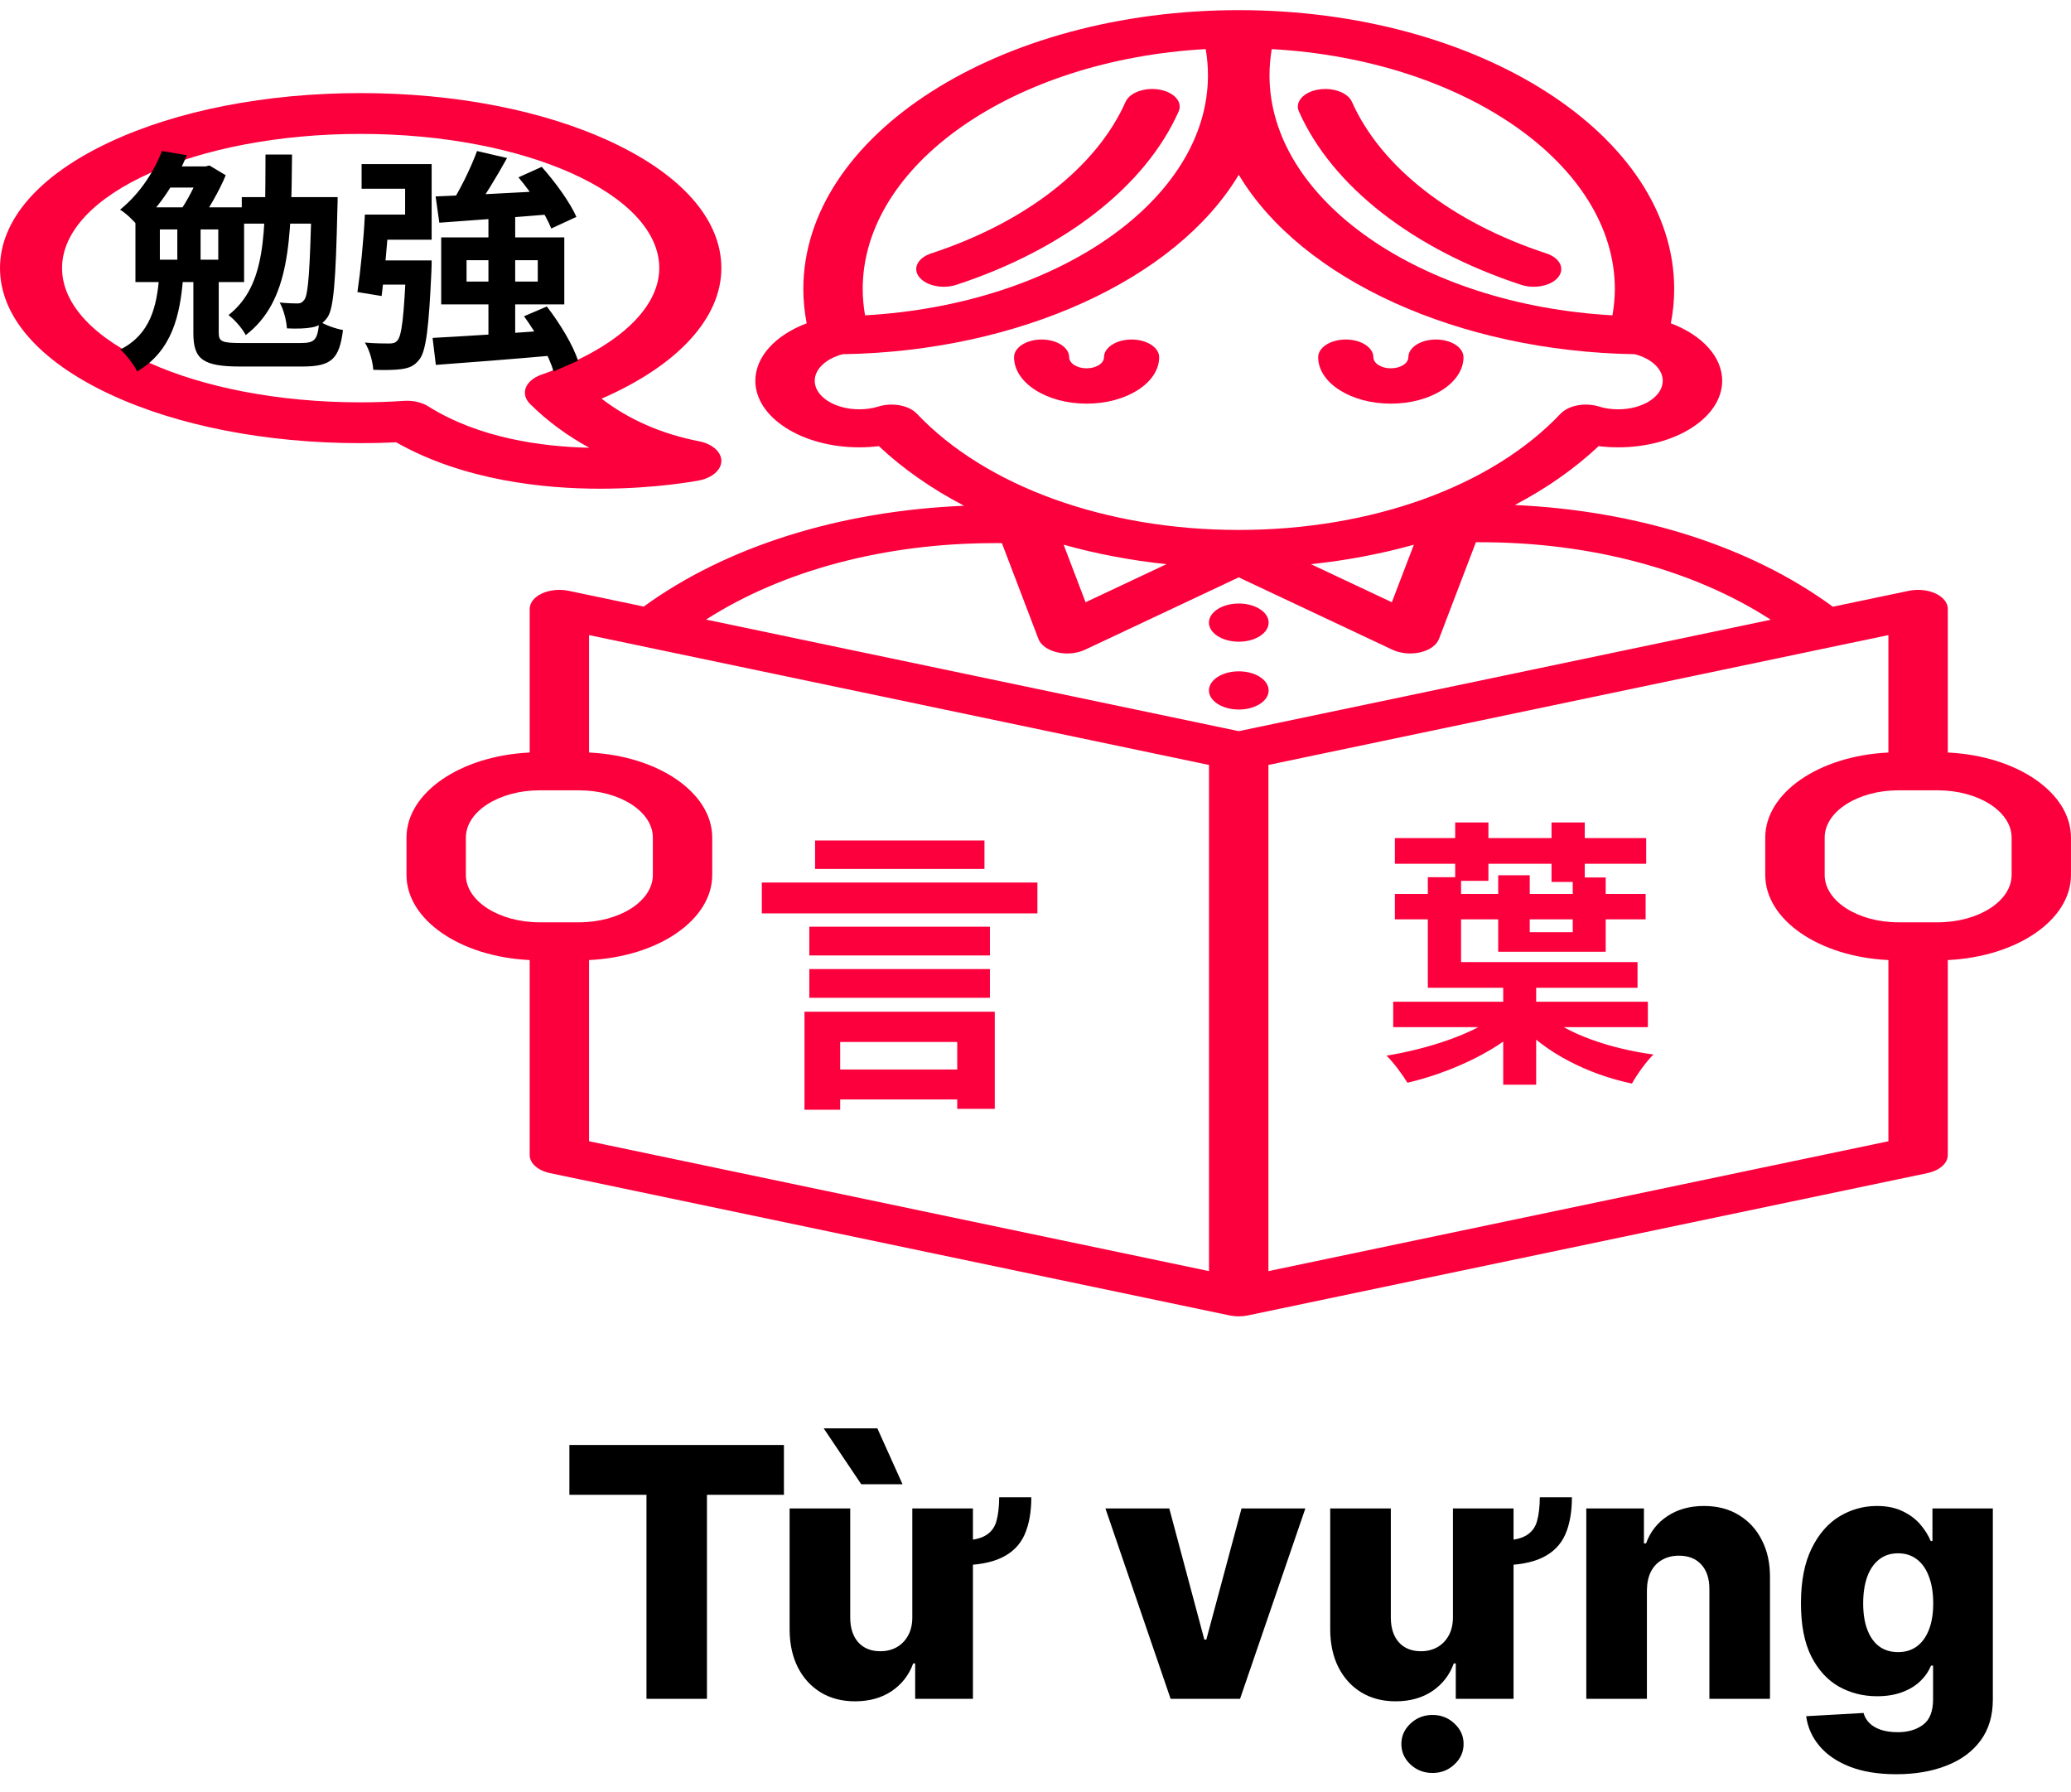 <svg width="89" height="77" viewBox="0 0 89 77" fill="none" xmlns="http://www.w3.org/2000/svg">
<path d="M24.469 64.232V62.091H33.689V64.232H30.381V73H27.782V64.232H24.469ZM42.94 64.339H44.32C44.32 64.978 44.222 65.516 44.027 65.953C43.832 66.386 43.505 66.713 43.047 66.933C42.592 67.153 41.973 67.263 41.188 67.263V66.203C41.699 66.203 42.079 66.134 42.328 65.995C42.576 65.857 42.74 65.649 42.818 65.372C42.896 65.095 42.937 64.751 42.94 64.339ZM39.206 69.468V64.818H41.811V73H39.329V71.477H39.244C39.063 71.977 38.754 72.375 38.317 72.67C37.88 72.961 37.356 73.106 36.745 73.106C36.184 73.106 35.693 72.979 35.27 72.723C34.851 72.467 34.524 72.11 34.29 71.652C34.056 71.191 33.937 70.651 33.933 70.033V64.818H36.538V69.522C36.541 69.966 36.657 70.315 36.884 70.571C37.115 70.827 37.431 70.954 37.832 70.954C38.091 70.954 38.324 70.898 38.53 70.784C38.739 70.667 38.905 70.498 39.025 70.278C39.15 70.054 39.21 69.784 39.206 69.468ZM37.012 63.779L35.398 61.377H37.704L38.786 63.779H37.012ZM56.097 64.818L53.29 73H50.307L47.505 64.818H50.249L51.756 70.454H51.841L53.354 64.818H56.097ZM66.173 64.339H67.552C67.552 64.978 67.455 65.516 67.26 65.953C67.064 66.386 66.737 66.713 66.279 66.933C65.825 67.153 65.205 67.263 64.42 67.263V66.203C64.932 66.203 65.312 66.134 65.56 65.995C65.809 65.857 65.972 65.649 66.05 65.372C66.129 65.095 66.169 64.751 66.173 64.339ZM62.439 69.468V64.818H65.044V73H62.561V71.477H62.476C62.295 71.977 61.986 72.375 61.549 72.67C61.112 72.961 60.589 73.106 59.978 73.106C59.417 73.106 58.925 72.979 58.502 72.723C58.083 72.467 57.757 72.11 57.522 71.652C57.288 71.191 57.169 70.651 57.165 70.033V64.818H59.77V69.522C59.774 69.966 59.889 70.315 60.116 70.571C60.347 70.827 60.663 70.954 61.065 70.954C61.324 70.954 61.556 70.898 61.762 70.784C61.972 70.667 62.137 70.498 62.258 70.278C62.382 70.054 62.442 69.784 62.439 69.468ZM61.56 76.185C61.191 76.185 60.875 76.063 60.612 75.818C60.352 75.573 60.223 75.28 60.223 74.939C60.223 74.598 60.354 74.305 60.617 74.06C60.88 73.815 61.194 73.692 61.56 73.692C61.929 73.692 62.243 73.815 62.503 74.06C62.766 74.305 62.897 74.598 62.897 74.939C62.897 75.28 62.766 75.573 62.503 75.818C62.243 76.063 61.929 76.185 61.56 76.185ZM70.775 68.334V73H68.17V64.818H70.647V66.32H70.738C70.919 65.82 71.228 65.427 71.665 65.143C72.102 64.856 72.622 64.712 73.225 64.712C73.801 64.712 74.3 64.841 74.722 65.1C75.148 65.356 75.479 65.715 75.713 66.177C75.951 66.635 76.068 67.171 76.064 67.785V73H73.46V68.296C73.463 67.842 73.348 67.487 73.114 67.231C72.883 66.975 72.561 66.848 72.149 66.848C71.876 66.848 71.635 66.908 71.425 67.029C71.219 67.146 71.059 67.315 70.946 67.535C70.835 67.755 70.779 68.021 70.775 68.334ZM81.491 76.239C80.713 76.239 80.048 76.13 79.494 75.914C78.94 75.697 78.505 75.401 78.189 75.024C77.873 74.648 77.683 74.222 77.619 73.746L80.085 73.607C80.131 73.774 80.216 73.92 80.341 74.044C80.468 74.168 80.633 74.264 80.836 74.332C81.042 74.399 81.283 74.433 81.56 74.433C81.997 74.433 82.358 74.326 82.642 74.113C82.929 73.904 83.073 73.536 83.073 73.011V71.572H82.983C82.88 71.825 82.723 72.05 82.514 72.249C82.304 72.448 82.043 72.604 81.731 72.718C81.422 72.831 81.067 72.888 80.665 72.888C80.069 72.888 79.522 72.75 79.025 72.473C78.531 72.192 78.135 71.759 77.837 71.173C77.542 70.584 77.395 69.825 77.395 68.898C77.395 67.943 77.548 67.157 77.853 66.539C78.158 65.917 78.558 65.457 79.052 65.159C79.549 64.861 80.083 64.712 80.655 64.712C81.085 64.712 81.452 64.786 81.757 64.935C82.066 65.081 82.32 65.269 82.519 65.5C82.718 65.731 82.869 65.971 82.972 66.219H83.046V64.818H85.641V73.032C85.641 73.724 85.467 74.309 85.119 74.784C84.771 75.26 84.284 75.621 83.659 75.866C83.034 76.114 82.311 76.239 81.491 76.239ZM81.571 70.992C81.887 70.992 82.157 70.908 82.381 70.742C82.604 70.575 82.777 70.335 82.897 70.022C83.018 69.71 83.079 69.335 83.079 68.898C83.079 68.454 83.018 68.073 82.897 67.753C82.78 67.43 82.608 67.181 82.381 67.007C82.157 66.834 81.887 66.746 81.571 66.746C81.248 66.746 80.974 66.835 80.751 67.013C80.527 67.19 80.356 67.441 80.239 67.764C80.126 68.084 80.069 68.462 80.069 68.898C80.069 69.335 80.127 69.71 80.245 70.022C80.362 70.335 80.531 70.575 80.751 70.742C80.974 70.908 81.248 70.992 81.571 70.992Z" fill="black"/>
<g clip-path="url(#clip0_14_112)">
<path d="M83.706 32.336V26.164C83.706 25.902 83.509 25.655 83.179 25.502C82.849 25.349 82.417 25.306 82.032 25.387L78.766 26.071C75.249 23.489 70.415 21.945 65.099 21.7C66.479 20.973 67.689 20.123 68.699 19.171C68.977 19.205 69.261 19.222 69.544 19.222C72.007 19.222 74.01 17.939 74.01 16.361C74.01 15.346 73.167 14.408 71.803 13.893C71.899 13.408 71.947 12.914 71.947 12.421C71.947 5.813 63.552 0.436 53.234 0.436C42.917 0.436 34.523 5.813 34.523 12.421C34.523 12.907 34.572 13.402 34.666 13.893C33.302 14.408 32.46 15.346 32.46 16.361C32.46 17.939 34.464 19.222 36.927 19.222C37.208 19.222 37.49 19.205 37.769 19.171C38.798 20.14 40.029 21 41.432 21.733C36.088 21.953 31.218 23.482 27.665 26.064L24.435 25.387C24.05 25.306 23.619 25.349 23.289 25.502C22.959 25.656 22.763 25.903 22.763 26.164V32.336C19.78 32.478 17.469 34.064 17.469 35.992V37.597C17.469 39.527 19.78 41.112 22.763 41.254V49.633C22.763 49.987 23.116 50.299 23.641 50.41L52.836 56.523L52.852 56.526C52.909 56.538 52.963 56.546 53.021 56.552L53.055 56.555C53.114 56.56 53.172 56.564 53.234 56.564C53.294 56.564 53.351 56.56 53.411 56.555L53.449 56.552C53.505 56.546 53.558 56.538 53.616 56.526L82.825 50.41C83.352 50.299 83.706 49.987 83.706 49.633V41.254C86.688 41.111 88.999 39.526 88.999 37.597V35.992C88.999 34.064 86.688 32.479 83.706 32.336ZM25.314 41.254C28.297 41.111 30.608 39.526 30.608 37.597V35.992C30.608 34.065 28.297 32.479 25.314 32.336V27.29L51.956 32.87V54.62L25.314 49.04V41.254ZM28.056 35.992V37.597C28.056 38.719 26.631 39.632 24.879 39.632H23.195C21.444 39.632 20.02 38.719 20.02 37.597V35.992C20.02 34.872 21.445 33.96 23.195 33.96H24.879C26.631 33.96 28.056 34.872 28.056 35.992ZM51.815 2.109C51.879 2.485 51.911 2.865 51.911 3.239C51.911 8.576 45.453 13.083 37.175 13.55C37.108 13.161 37.074 12.782 37.074 12.421C37.074 7.08 43.535 2.573 51.815 2.109ZM46.652 25.879L45.709 23.406C47.117 23.801 48.6 24.081 50.128 24.243L46.652 25.879ZM56.338 24.243C57.865 24.082 59.349 23.801 60.76 23.407L59.814 25.879L56.338 24.243ZM42.749 23.338H43.056L44.627 27.457C44.729 27.723 45.03 27.937 45.432 28.031C45.84 28.125 46.282 28.081 46.622 27.922L53.234 24.809L59.845 27.922C60.184 28.081 60.636 28.124 61.035 28.031C61.437 27.937 61.737 27.723 61.838 27.457L63.426 23.3H63.626C68.364 23.3 72.781 24.481 76.098 26.63L53.234 31.418L30.342 26.623C33.651 24.503 38.046 23.338 42.749 23.338ZM69.544 17.588C69.248 17.588 68.968 17.548 68.712 17.468C68.536 17.413 68.348 17.385 68.154 17.385C67.704 17.385 67.296 17.532 67.062 17.779C64.106 20.905 58.937 22.772 53.234 22.772C47.536 22.772 42.365 20.905 39.404 17.779C39.171 17.532 38.763 17.385 38.312 17.385C38.116 17.385 37.928 17.413 37.753 17.468C37.502 17.547 37.216 17.588 36.927 17.588C35.871 17.588 35.012 17.038 35.012 16.361C35.012 15.861 35.496 15.405 36.22 15.22C43.766 15.1 50.539 12.017 53.235 7.509C55.928 12.018 62.702 15.1 70.252 15.22C70.973 15.405 71.456 15.862 71.456 16.361C71.456 17.038 70.598 17.588 69.544 17.588ZM69.294 13.55C61.016 13.084 54.556 8.577 54.556 3.239C54.556 2.873 54.588 2.494 54.651 2.11C62.934 2.573 69.397 7.081 69.397 12.421C69.397 12.78 69.362 13.159 69.294 13.55ZM86.448 35.992V37.597C86.448 38.719 85.023 39.632 83.271 39.632H81.587C79.837 39.632 78.414 38.719 78.414 37.597V35.992C78.414 34.872 79.837 33.96 81.587 33.96H83.271C85.023 33.96 86.448 34.872 86.448 35.992ZM81.153 32.336C78.171 32.478 75.861 34.064 75.861 35.992V37.597C75.861 39.526 78.171 41.112 81.153 41.254V49.04L54.51 54.62V32.87L81.153 27.29V32.336Z" fill="#FB003C"/>
<path d="M53.237 27.574C53.944 27.574 54.519 27.206 54.519 26.753C54.519 26.301 53.944 25.933 53.237 25.933C52.529 25.933 51.953 26.301 51.953 26.753C51.953 27.206 52.529 27.574 53.237 27.574Z" fill="#FB003C"/>
<path d="M54.519 29.668C54.519 29.215 53.944 28.847 53.237 28.847C52.529 28.847 51.953 29.215 51.953 29.668C51.953 30.121 52.529 30.489 53.237 30.489C53.944 30.489 54.519 30.121 54.519 29.668Z" fill="#FB003C"/>
<path d="M25.79 21C28.196 21 29.972 20.659 30.046 20.644C30.609 20.534 31.001 20.189 31 19.803C31 19.417 30.606 19.071 30.044 18.962C28.437 18.65 27.028 18.034 25.852 17.131C29.127 15.706 31 13.669 31 11.521C31 9.455 29.328 7.533 26.291 6.109C23.391 4.749 19.559 4 15.499 4C11.441 4 7.609 4.749 4.709 6.109C1.672 7.533 0 9.455 0 11.521C0 13.588 1.672 15.51 4.709 16.934C7.609 18.294 11.441 19.043 15.499 19.043C15.998 19.043 16.51 19.031 17.024 19.006C19.927 20.653 23.389 21 25.789 21H25.79V21ZM23.27 16.098C22.936 16.215 22.691 16.418 22.598 16.658C22.506 16.898 22.572 17.154 22.781 17.36C23.514 18.087 24.368 18.718 25.324 19.24C23.287 19.195 20.579 18.829 18.41 17.465C18.159 17.308 17.832 17.221 17.487 17.221C17.443 17.221 17.398 17.223 17.352 17.226C16.727 17.268 16.104 17.289 15.499 17.289C8.424 17.289 2.667 14.701 2.667 11.521C2.667 8.342 8.424 5.754 15.499 5.754C22.575 5.754 28.332 8.342 28.332 11.521C28.332 13.293 26.44 15.003 23.27 16.098Z" fill="#FB003C"/>
<path d="M58.097 4.374C57.952 4.049 57.485 3.823 56.959 3.823C56.85 3.823 56.74 3.833 56.634 3.852C56.329 3.907 56.077 4.035 55.923 4.213C55.769 4.39 55.733 4.595 55.82 4.789C57.246 8.001 60.727 10.716 65.371 12.239C65.541 12.294 65.722 12.322 65.909 12.322C66.358 12.322 66.763 12.164 66.966 11.909C67.263 11.536 67.032 11.078 66.451 10.888C62.393 9.558 59.348 7.184 58.097 4.374Z" fill="#FB003C"/>
<path d="M40.561 12.322C40.749 12.322 40.93 12.294 41.1 12.238C45.743 10.716 49.224 8 50.651 4.79C50.738 4.595 50.702 4.39 50.548 4.213C50.394 4.036 50.141 3.907 49.836 3.852C49.73 3.833 49.62 3.823 49.51 3.823C48.985 3.823 48.517 4.049 48.372 4.374C47.123 7.182 44.079 9.556 40.02 10.888C39.438 11.078 39.207 11.536 39.505 11.909C39.709 12.164 40.113 12.322 40.561 12.322Z" fill="#FB003C"/>
<path d="M61.709 14.589C61.055 14.589 60.523 14.93 60.523 15.348C60.523 15.612 60.186 15.827 59.771 15.827C59.357 15.827 59.02 15.612 59.02 15.348C59.02 14.93 58.488 14.589 57.834 14.589C57.18 14.589 56.648 14.93 56.648 15.348C56.648 16.449 58.049 17.345 59.771 17.345C61.493 17.345 62.893 16.449 62.893 15.348C62.893 14.93 62.362 14.589 61.709 14.589Z" fill="#FB003C"/>
<path d="M48.629 14.589C47.975 14.589 47.444 14.93 47.444 15.348C47.444 15.612 47.108 15.827 46.696 15.827C46.283 15.827 45.947 15.612 45.947 15.348C45.947 14.93 45.416 14.589 44.762 14.589C44.109 14.589 43.578 14.93 43.578 15.348C43.578 16.449 44.977 17.345 46.696 17.345C48.415 17.345 49.814 16.449 49.814 15.348C49.814 14.93 49.282 14.589 48.629 14.589Z" fill="#FB003C"/>
<path d="M35.43 45.957H41.956V47.244H35.43V45.957ZM34.78 41.641H42.541V42.876H34.78V41.641ZM34.78 39.821H42.541V41.056H34.78V39.821ZM32.739 37.923H44.582V39.249H32.739V37.923ZM35.027 36.116H42.307V37.338H35.027V36.116ZM34.572 43.474H42.749V47.647H41.137V44.774H36.106V47.686H34.572V43.474Z" fill="#FB003C"/>
<path d="M7.18 7.15H8.99V8.06H6.69L7.18 7.15ZM6.87 9.86V11.16H9.38V9.86H6.87ZM5.82 8.91H10.49V12.12H5.82V8.91ZM7.62 9.27H8.62V11.64H7.62V9.27ZM6.84 11.93H7.87C7.74 13.53 7.41 15.06 5.9 15.96C5.75 15.67 5.42 15.23 5.17 15.02C6.49 14.35 6.73 13.13 6.84 11.93ZM8.31 11.93H9.4V14.3C9.4 14.68 9.54 14.74 10.38 14.74C10.76 14.74 12.43 14.74 12.91 14.74C13.54 14.74 13.65 14.61 13.72 13.8C13.97 13.97 14.44 14.13 14.74 14.18C14.58 15.44 14.24 15.75 12.98 15.75C12.63 15.75 10.68 15.75 10.34 15.75C8.72 15.75 8.31 15.44 8.31 14.32V11.93ZM6.96 6.49L8.03 6.67C7.58 7.74 6.94 8.83 5.93 9.72C5.76 9.49 5.41 9.16 5.16 9.01C6.06 8.28 6.65 7.3 6.96 6.49ZM8.62 7.15H8.84L9 7.11L9.7 7.53C9.42 8.22 8.9 9.1 8.48 9.68C8.27 9.53 7.89 9.31 7.65 9.19C8.04 8.67 8.45 7.85 8.62 7.35V7.15ZM10.39 8.47H13.81V9.61H10.39V8.47ZM13.39 8.47H14.51C14.51 8.47 14.51 8.81 14.5 8.95C14.43 12.07 14.34 13.26 14.07 13.64C13.87 13.92 13.67 14.02 13.39 14.07C13.14 14.12 12.74 14.13 12.33 14.11C12.31 13.78 12.19 13.3 12.02 13C12.34 13.03 12.63 13.04 12.78 13.04C12.91 13.04 12.99 13 13.08 12.88C13.25 12.65 13.32 11.62 13.39 8.68V8.47ZM11.41 6.64H12.55C12.52 10.37 12.46 12.94 10.56 14.4C10.42 14.12 10.07 13.72 9.82 13.54C11.44 12.26 11.4 10.07 11.41 6.64ZM20.5 6.49L21.79 6.79C21.33 7.62 20.79 8.51 20.35 9.09L19.36 8.79C19.77 8.17 20.24 7.2 20.5 6.49ZM18.72 8.44C20 8.39 22.01 8.29 23.88 8.18L23.87 9.19C22.1 9.34 20.22 9.47 18.88 9.57L18.72 8.44ZM22.28 7.62L23.28 7.17C23.86 7.82 24.5 8.7 24.77 9.32L23.69 9.82C23.46 9.22 22.85 8.3 22.28 7.62ZM18.59 14.52C19.92 14.45 21.95 14.32 23.84 14.18L23.83 15.27C22.02 15.43 20.1 15.58 18.73 15.68L18.59 14.52ZM22.52 13.59L23.5 13.17C24.05 13.88 24.63 14.83 24.84 15.5L23.79 15.96C23.6 15.31 23.06 14.33 22.52 13.59ZM20.05 11.18V12.1H23.11V11.18H20.05ZM18.96 10.2H24.25V13.08H18.96V10.2ZM17.46 11.19H18.55C18.55 11.19 18.55 11.51 18.54 11.65C18.43 14.08 18.31 15.09 18.02 15.45C17.8 15.73 17.59 15.81 17.26 15.86C16.99 15.9 16.53 15.91 16.04 15.89C16.02 15.53 15.88 15.04 15.68 14.72C16.11 14.76 16.53 14.76 16.72 14.76C16.88 14.76 16.98 14.74 17.07 14.64C17.27 14.44 17.36 13.58 17.46 11.37V11.19ZM15.68 9.22H16.73C16.65 10.38 16.52 11.8 16.4 12.72L15.36 12.55C15.49 11.68 15.63 10.3 15.68 9.22ZM15.98 11.19H17.92V12.23H15.86L15.98 11.19ZM20.99 9.25H22.14V14.79L20.99 14.83V9.25ZM15.91 9.22H17.41V8.11H15.54V7.05H18.55V10.3H15.91V9.22Z" fill="black"/>
<path d="M59.944 36.013H70.744V37.117H59.944V36.013ZM59.944 38.413H70.72V39.505H59.944V38.413ZM62.536 35.341H63.964V37.849H62.536V35.341ZM66.676 35.341H68.104V37.897H66.676V35.341ZM59.872 43.045H70.816V44.137H59.872V43.045ZM64.6 42.229H66.016V46.609H64.6V42.229ZM64.264 43.681L65.32 44.185C64.18 45.241 62.236 46.117 60.484 46.525C60.28 46.189 59.884 45.649 59.584 45.361C61.312 45.085 63.256 44.449 64.264 43.681ZM66.364 43.549C67.324 44.425 69.196 45.061 71.056 45.313C70.744 45.613 70.336 46.189 70.132 46.561C68.236 46.165 66.4 45.229 65.284 43.981L66.364 43.549ZM61.36 37.693H62.788V41.341H70.372V42.445H61.36V37.693ZM64.384 37.609H65.74V40.057H67.588V37.705H69.004V40.897H64.384V37.609Z" fill="#FB003C"/>
</g>
<defs>
<clipPath id="clip0_14_112">
<rect width="89" height="57" fill="white"/>
</clipPath>
</defs>
</svg>
